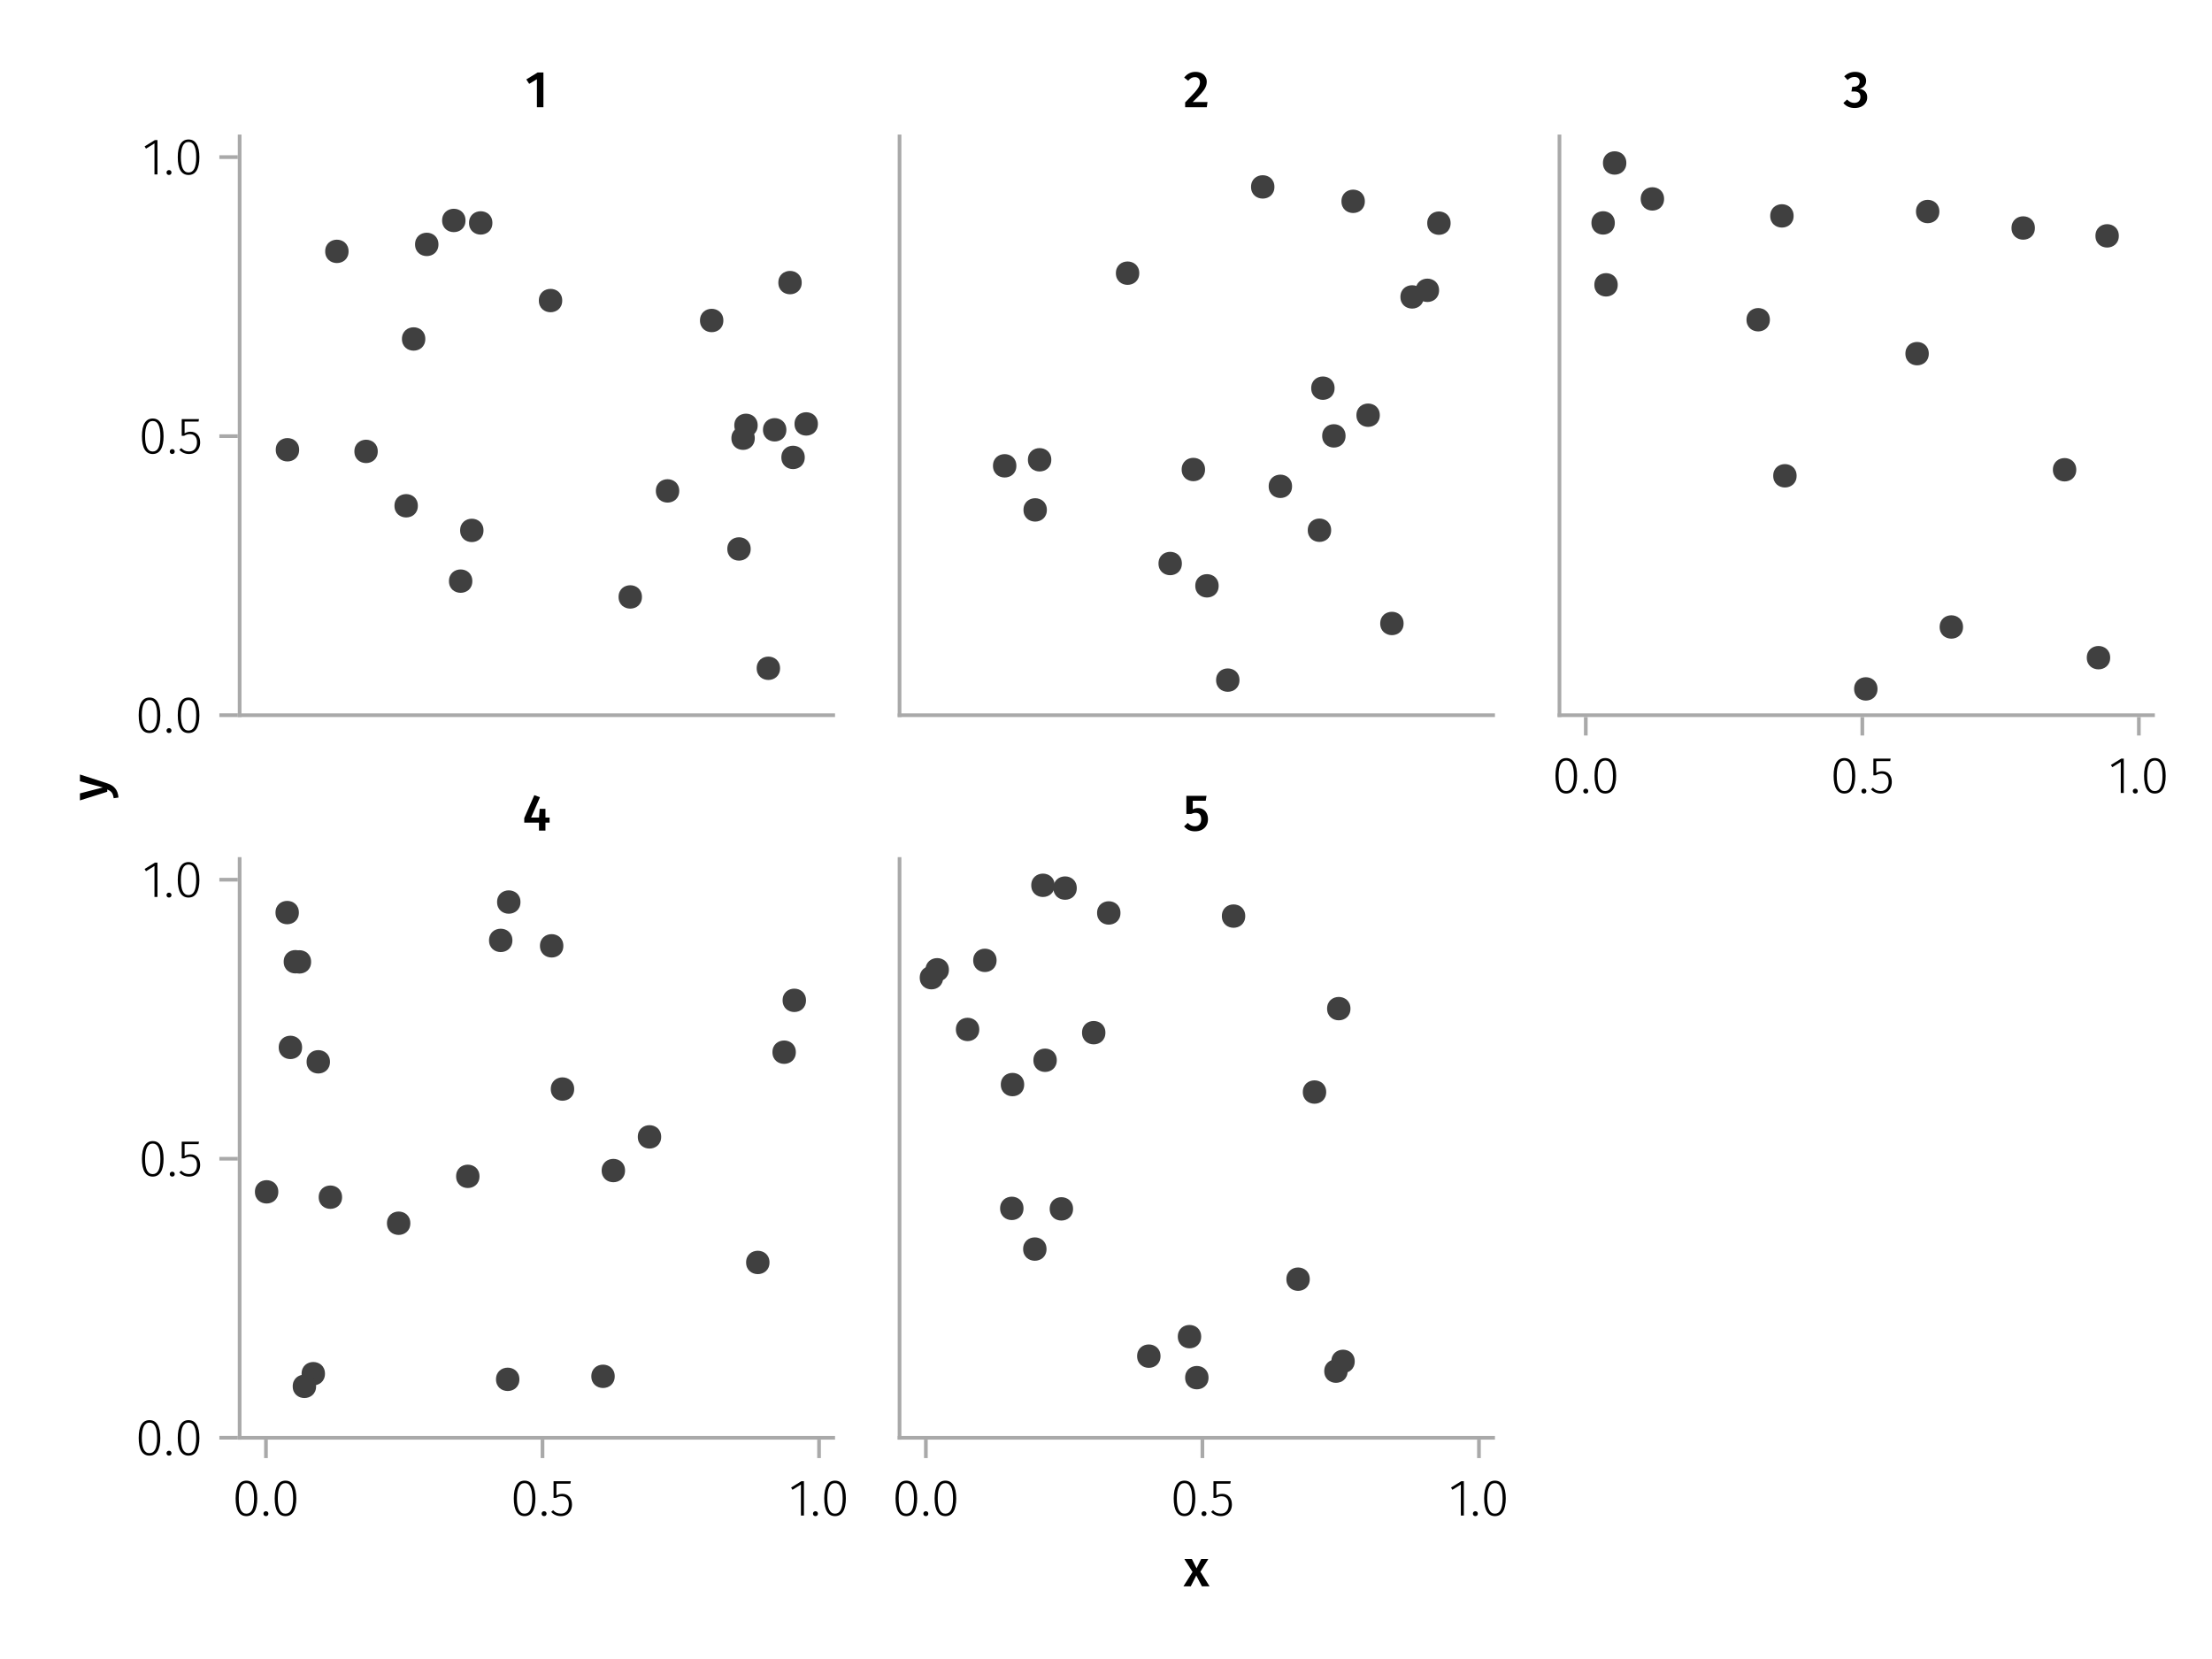 <?xml version="1.0" encoding="UTF-8"?>
<svg xmlns="http://www.w3.org/2000/svg" xmlns:xlink="http://www.w3.org/1999/xlink" width="600" height="450" viewBox="0 0 600 450">
<defs>
<g>
<g id="glyph-0-0-d1ade5ec">
<path d="M 3.844 -9.469 C 4.812 -9.469 5.539 -9.055 6.031 -8.234 C 6.531 -7.422 6.781 -6.223 6.781 -4.641 C 6.781 -3.078 6.531 -1.883 6.031 -1.062 C 5.531 -0.25 4.801 0.156 3.844 0.156 C 2.883 0.156 2.156 -0.25 1.656 -1.062 C 1.164 -1.883 0.922 -3.082 0.922 -4.656 C 0.922 -6.238 1.164 -7.438 1.656 -8.25 C 2.156 -9.062 2.883 -9.469 3.844 -9.469 Z M 3.844 -8.797 C 2.457 -8.797 1.766 -7.414 1.766 -4.656 C 1.766 -1.895 2.457 -0.516 3.844 -0.516 C 4.531 -0.516 5.047 -0.848 5.391 -1.516 C 5.742 -2.191 5.922 -3.234 5.922 -4.641 C 5.922 -6.055 5.742 -7.102 5.391 -7.781 C 5.047 -8.457 4.531 -8.797 3.844 -8.797 Z M 3.844 -8.797 "/>
</g>
<g id="glyph-1-0-d1ade5ec">
<path d="M 1.438 -1.172 C 1.633 -1.172 1.797 -1.109 1.922 -0.984 C 2.047 -0.859 2.109 -0.703 2.109 -0.516 C 2.109 -0.316 2.047 -0.156 1.922 -0.031 C 1.797 0.094 1.633 0.156 1.438 0.156 C 1.25 0.156 1.086 0.094 0.953 -0.031 C 0.828 -0.164 0.766 -0.328 0.766 -0.516 C 0.766 -0.703 0.828 -0.859 0.953 -0.984 C 1.086 -1.109 1.25 -1.172 1.438 -1.172 Z M 1.438 -1.172 "/>
</g>
<g id="glyph-2-0-d1ade5ec">
<path d="M 3.844 -9.469 C 4.812 -9.469 5.539 -9.055 6.031 -8.234 C 6.531 -7.422 6.781 -6.223 6.781 -4.641 C 6.781 -3.078 6.531 -1.883 6.031 -1.062 C 5.531 -0.25 4.801 0.156 3.844 0.156 C 2.883 0.156 2.156 -0.25 1.656 -1.062 C 1.164 -1.883 0.922 -3.082 0.922 -4.656 C 0.922 -6.238 1.164 -7.438 1.656 -8.25 C 2.156 -9.062 2.883 -9.469 3.844 -9.469 Z M 3.844 -8.797 C 2.457 -8.797 1.766 -7.414 1.766 -4.656 C 1.766 -1.895 2.457 -0.516 3.844 -0.516 C 4.531 -0.516 5.047 -0.848 5.391 -1.516 C 5.742 -2.191 5.922 -3.234 5.922 -4.641 C 5.922 -6.055 5.742 -7.102 5.391 -7.781 C 5.047 -8.457 4.531 -8.797 3.844 -8.797 Z M 3.844 -8.797 "/>
</g>
<g id="glyph-2-1-d1ade5ec">
<path d="M 5.672 -8.641 L 1.891 -8.641 L 1.891 -5.453 C 2.398 -5.742 2.93 -5.891 3.484 -5.891 C 4.285 -5.891 4.922 -5.629 5.391 -5.109 C 5.867 -4.598 6.109 -3.895 6.109 -3 C 6.109 -2.395 5.984 -1.848 5.734 -1.359 C 5.484 -0.879 5.129 -0.504 4.672 -0.234 C 4.223 0.023 3.703 0.156 3.109 0.156 C 2.066 0.156 1.188 -0.219 0.469 -0.969 L 0.984 -1.453 C 1.273 -1.141 1.586 -0.906 1.922 -0.75 C 2.266 -0.602 2.66 -0.531 3.109 -0.531 C 3.773 -0.531 4.297 -0.75 4.672 -1.188 C 5.055 -1.633 5.25 -2.242 5.25 -3.016 C 5.25 -3.754 5.07 -4.305 4.719 -4.672 C 4.375 -5.047 3.898 -5.234 3.297 -5.234 C 3.004 -5.234 2.742 -5.195 2.516 -5.125 C 2.285 -5.062 2.031 -4.945 1.75 -4.781 L 1.109 -4.781 L 1.109 -9.312 L 5.797 -9.312 Z M 5.672 -8.641 "/>
</g>
<g id="glyph-3-0-d1ade5ec">
<path d="M 3.844 -9.469 C 4.812 -9.469 5.539 -9.055 6.031 -8.234 C 6.531 -7.422 6.781 -6.223 6.781 -4.641 C 6.781 -3.078 6.531 -1.883 6.031 -1.062 C 5.531 -0.25 4.801 0.156 3.844 0.156 C 2.883 0.156 2.156 -0.25 1.656 -1.062 C 1.164 -1.883 0.922 -3.082 0.922 -4.656 C 0.922 -6.238 1.164 -7.438 1.656 -8.25 C 2.156 -9.062 2.883 -9.469 3.844 -9.469 Z M 3.844 -8.797 C 2.457 -8.797 1.766 -7.414 1.766 -4.656 C 1.766 -1.895 2.457 -0.516 3.844 -0.516 C 4.531 -0.516 5.047 -0.848 5.391 -1.516 C 5.742 -2.191 5.922 -3.234 5.922 -4.641 C 5.922 -6.055 5.742 -7.102 5.391 -7.781 C 5.047 -8.457 4.531 -8.797 3.844 -8.797 Z M 3.844 -8.797 "/>
</g>
<g id="glyph-4-0-d1ade5ec">
<path d="M 1.438 -1.172 C 1.633 -1.172 1.797 -1.109 1.922 -0.984 C 2.047 -0.859 2.109 -0.703 2.109 -0.516 C 2.109 -0.316 2.047 -0.156 1.922 -0.031 C 1.797 0.094 1.633 0.156 1.438 0.156 C 1.25 0.156 1.086 0.094 0.953 -0.031 C 0.828 -0.164 0.766 -0.328 0.766 -0.516 C 0.766 -0.703 0.828 -0.859 0.953 -0.984 C 1.086 -1.109 1.25 -1.172 1.438 -1.172 Z M 1.438 -1.172 "/>
</g>
<g id="glyph-4-1-d1ade5ec">
<path d="M 4.094 -9.312 L 4.094 0 L 3.281 0 L 3.281 -8.406 L 0.984 -6.984 L 0.609 -7.594 L 3.391 -9.312 Z M 4.094 -9.312 "/>
</g>
<g id="glyph-5-0-d1ade5ec">
<path d="M 5.672 -8.641 L 1.891 -8.641 L 1.891 -5.453 C 2.398 -5.742 2.93 -5.891 3.484 -5.891 C 4.285 -5.891 4.922 -5.629 5.391 -5.109 C 5.867 -4.598 6.109 -3.895 6.109 -3 C 6.109 -2.395 5.984 -1.848 5.734 -1.359 C 5.484 -0.879 5.129 -0.504 4.672 -0.234 C 4.223 0.023 3.703 0.156 3.109 0.156 C 2.066 0.156 1.188 -0.219 0.469 -0.969 L 0.984 -1.453 C 1.273 -1.141 1.586 -0.906 1.922 -0.75 C 2.266 -0.602 2.66 -0.531 3.109 -0.531 C 3.773 -0.531 4.297 -0.75 4.672 -1.188 C 5.055 -1.633 5.25 -2.242 5.25 -3.016 C 5.25 -3.754 5.07 -4.305 4.719 -4.672 C 4.375 -5.047 3.898 -5.234 3.297 -5.234 C 3.004 -5.234 2.742 -5.195 2.516 -5.125 C 2.285 -5.062 2.031 -4.945 1.75 -4.781 L 1.109 -4.781 L 1.109 -9.312 L 5.797 -9.312 Z M 5.672 -8.641 "/>
</g>
<g id="glyph-5-1-d1ade5ec">
<path d="M 3.844 -9.469 C 4.812 -9.469 5.539 -9.055 6.031 -8.234 C 6.531 -7.422 6.781 -6.223 6.781 -4.641 C 6.781 -3.078 6.531 -1.883 6.031 -1.062 C 5.531 -0.25 4.801 0.156 3.844 0.156 C 2.883 0.156 2.156 -0.25 1.656 -1.062 C 1.164 -1.883 0.922 -3.082 0.922 -4.656 C 0.922 -6.238 1.164 -7.438 1.656 -8.25 C 2.156 -9.062 2.883 -9.469 3.844 -9.469 Z M 3.844 -8.797 C 2.457 -8.797 1.766 -7.414 1.766 -4.656 C 1.766 -1.895 2.457 -0.516 3.844 -0.516 C 4.531 -0.516 5.047 -0.848 5.391 -1.516 C 5.742 -2.191 5.922 -3.234 5.922 -4.641 C 5.922 -6.055 5.742 -7.102 5.391 -7.781 C 5.047 -8.457 4.531 -8.797 3.844 -8.797 Z M 3.844 -8.797 "/>
</g>
<g id="glyph-6-0-d1ade5ec">
<path d="M 4.094 -9.312 L 4.094 0 L 3.281 0 L 3.281 -8.406 L 0.984 -6.984 L 0.609 -7.594 L 3.391 -9.312 Z M 4.094 -9.312 "/>
</g>
<g id="glyph-6-1-d1ade5ec">
<path d="M 1.438 -1.172 C 1.633 -1.172 1.797 -1.109 1.922 -0.984 C 2.047 -0.859 2.109 -0.703 2.109 -0.516 C 2.109 -0.316 2.047 -0.156 1.922 -0.031 C 1.797 0.094 1.633 0.156 1.438 0.156 C 1.25 0.156 1.086 0.094 0.953 -0.031 C 0.828 -0.164 0.766 -0.328 0.766 -0.516 C 0.766 -0.703 0.828 -0.859 0.953 -0.984 C 1.086 -1.109 1.25 -1.172 1.438 -1.172 Z M 1.438 -1.172 "/>
</g>
<g id="glyph-7-0-d1ade5ec">
<path d="M 3.844 -9.469 C 4.812 -9.469 5.539 -9.055 6.031 -8.234 C 6.531 -7.422 6.781 -6.223 6.781 -4.641 C 6.781 -3.078 6.531 -1.883 6.031 -1.062 C 5.531 -0.25 4.801 0.156 3.844 0.156 C 2.883 0.156 2.156 -0.25 1.656 -1.062 C 1.164 -1.883 0.922 -3.082 0.922 -4.656 C 0.922 -6.238 1.164 -7.438 1.656 -8.25 C 2.156 -9.062 2.883 -9.469 3.844 -9.469 Z M 3.844 -8.797 C 2.457 -8.797 1.766 -7.414 1.766 -4.656 C 1.766 -1.895 2.457 -0.516 3.844 -0.516 C 4.531 -0.516 5.047 -0.848 5.391 -1.516 C 5.742 -2.191 5.922 -3.234 5.922 -4.641 C 5.922 -6.055 5.742 -7.102 5.391 -7.781 C 5.047 -8.457 4.531 -8.797 3.844 -8.797 Z M 3.844 -8.797 "/>
</g>
<g id="glyph-8-0-d1ade5ec">
<path d="M 3.844 -9.469 C 4.812 -9.469 5.539 -9.055 6.031 -8.234 C 6.531 -7.422 6.781 -6.223 6.781 -4.641 C 6.781 -3.078 6.531 -1.883 6.031 -1.062 C 5.531 -0.25 4.801 0.156 3.844 0.156 C 2.883 0.156 2.156 -0.25 1.656 -1.062 C 1.164 -1.883 0.922 -3.082 0.922 -4.656 C 0.922 -6.238 1.164 -7.438 1.656 -8.25 C 2.156 -9.062 2.883 -9.469 3.844 -9.469 Z M 3.844 -8.797 C 2.457 -8.797 1.766 -7.414 1.766 -4.656 C 1.766 -1.895 2.457 -0.516 3.844 -0.516 C 4.531 -0.516 5.047 -0.848 5.391 -1.516 C 5.742 -2.191 5.922 -3.234 5.922 -4.641 C 5.922 -6.055 5.742 -7.102 5.391 -7.781 C 5.047 -8.457 4.531 -8.797 3.844 -8.797 Z M 3.844 -8.797 "/>
</g>
<g id="glyph-8-1-d1ade5ec">
<path d="M 1.438 -1.172 C 1.633 -1.172 1.797 -1.109 1.922 -0.984 C 2.047 -0.859 2.109 -0.703 2.109 -0.516 C 2.109 -0.316 2.047 -0.156 1.922 -0.031 C 1.797 0.094 1.633 0.156 1.438 0.156 C 1.25 0.156 1.086 0.094 0.953 -0.031 C 0.828 -0.164 0.766 -0.328 0.766 -0.516 C 0.766 -0.703 0.828 -0.859 0.953 -0.984 C 1.086 -1.109 1.25 -1.172 1.438 -1.172 Z M 1.438 -1.172 "/>
</g>
<g id="glyph-8-2-d1ade5ec">
<path d="M 5.672 -8.641 L 1.891 -8.641 L 1.891 -5.453 C 2.398 -5.742 2.93 -5.891 3.484 -5.891 C 4.285 -5.891 4.922 -5.629 5.391 -5.109 C 5.867 -4.598 6.109 -3.895 6.109 -3 C 6.109 -2.395 5.984 -1.848 5.734 -1.359 C 5.484 -0.879 5.129 -0.504 4.672 -0.234 C 4.223 0.023 3.703 0.156 3.109 0.156 C 2.066 0.156 1.188 -0.219 0.469 -0.969 L 0.984 -1.453 C 1.273 -1.141 1.586 -0.906 1.922 -0.75 C 2.266 -0.602 2.66 -0.531 3.109 -0.531 C 3.773 -0.531 4.297 -0.75 4.672 -1.188 C 5.055 -1.633 5.25 -2.242 5.25 -3.016 C 5.25 -3.754 5.07 -4.305 4.719 -4.672 C 4.375 -5.047 3.898 -5.234 3.297 -5.234 C 3.004 -5.234 2.742 -5.195 2.516 -5.125 C 2.285 -5.062 2.031 -4.945 1.75 -4.781 L 1.109 -4.781 L 1.109 -9.312 L 5.797 -9.312 Z M 5.672 -8.641 "/>
</g>
<g id="glyph-8-3-d1ade5ec">
<path d="M 4.094 -9.312 L 4.094 0 L 3.281 0 L 3.281 -8.406 L 0.984 -6.984 L 0.609 -7.594 L 3.391 -9.312 Z M 4.094 -9.312 "/>
</g>
<g id="glyph-9-0-d1ade5ec">
<path d="M 3.844 -9.469 C 4.812 -9.469 5.539 -9.055 6.031 -8.234 C 6.531 -7.422 6.781 -6.223 6.781 -4.641 C 6.781 -3.078 6.531 -1.883 6.031 -1.062 C 5.531 -0.25 4.801 0.156 3.844 0.156 C 2.883 0.156 2.156 -0.25 1.656 -1.062 C 1.164 -1.883 0.922 -3.082 0.922 -4.656 C 0.922 -6.238 1.164 -7.438 1.656 -8.25 C 2.156 -9.062 2.883 -9.469 3.844 -9.469 Z M 3.844 -8.797 C 2.457 -8.797 1.766 -7.414 1.766 -4.656 C 1.766 -1.895 2.457 -0.516 3.844 -0.516 C 4.531 -0.516 5.047 -0.848 5.391 -1.516 C 5.742 -2.191 5.922 -3.234 5.922 -4.641 C 5.922 -6.055 5.742 -7.102 5.391 -7.781 C 5.047 -8.457 4.531 -8.797 3.844 -8.797 Z M 3.844 -8.797 "/>
</g>
<g id="glyph-9-1-d1ade5ec">
<path d="M 1.438 -1.172 C 1.633 -1.172 1.797 -1.109 1.922 -0.984 C 2.047 -0.859 2.109 -0.703 2.109 -0.516 C 2.109 -0.316 2.047 -0.156 1.922 -0.031 C 1.797 0.094 1.633 0.156 1.438 0.156 C 1.25 0.156 1.086 0.094 0.953 -0.031 C 0.828 -0.164 0.766 -0.328 0.766 -0.516 C 0.766 -0.703 0.828 -0.859 0.953 -0.984 C 1.086 -1.109 1.25 -1.172 1.438 -1.172 Z M 1.438 -1.172 "/>
</g>
<g id="glyph-9-2-d1ade5ec">
<path d="M 4.094 -9.312 L 4.094 0 L 3.281 0 L 3.281 -8.406 L 0.984 -6.984 L 0.609 -7.594 L 3.391 -9.312 Z M 4.094 -9.312 "/>
</g>
<g id="glyph-10-0-d1ade5ec">
<path d="M 3.844 -9.469 C 4.812 -9.469 5.539 -9.055 6.031 -8.234 C 6.531 -7.422 6.781 -6.223 6.781 -4.641 C 6.781 -3.078 6.531 -1.883 6.031 -1.062 C 5.531 -0.25 4.801 0.156 3.844 0.156 C 2.883 0.156 2.156 -0.25 1.656 -1.062 C 1.164 -1.883 0.922 -3.082 0.922 -4.656 C 0.922 -6.238 1.164 -7.438 1.656 -8.25 C 2.156 -9.062 2.883 -9.469 3.844 -9.469 Z M 3.844 -8.797 C 2.457 -8.797 1.766 -7.414 1.766 -4.656 C 1.766 -1.895 2.457 -0.516 3.844 -0.516 C 4.531 -0.516 5.047 -0.848 5.391 -1.516 C 5.742 -2.191 5.922 -3.234 5.922 -4.641 C 5.922 -6.055 5.742 -7.102 5.391 -7.781 C 5.047 -8.457 4.531 -8.797 3.844 -8.797 Z M 3.844 -8.797 "/>
</g>
<g id="glyph-11-0-d1ade5ec">
<path d="M 1.438 -1.172 C 1.633 -1.172 1.797 -1.109 1.922 -0.984 C 2.047 -0.859 2.109 -0.703 2.109 -0.516 C 2.109 -0.316 2.047 -0.156 1.922 -0.031 C 1.797 0.094 1.633 0.156 1.438 0.156 C 1.25 0.156 1.086 0.094 0.953 -0.031 C 0.828 -0.164 0.766 -0.328 0.766 -0.516 C 0.766 -0.703 0.828 -0.859 0.953 -0.984 C 1.086 -1.109 1.25 -1.172 1.438 -1.172 Z M 1.438 -1.172 "/>
</g>
<g id="glyph-12-0-d1ade5ec">
<path d="M 3.844 -9.469 C 4.812 -9.469 5.539 -9.055 6.031 -8.234 C 6.531 -7.422 6.781 -6.223 6.781 -4.641 C 6.781 -3.078 6.531 -1.883 6.031 -1.062 C 5.531 -0.25 4.801 0.156 3.844 0.156 C 2.883 0.156 2.156 -0.25 1.656 -1.062 C 1.164 -1.883 0.922 -3.082 0.922 -4.656 C 0.922 -6.238 1.164 -7.438 1.656 -8.25 C 2.156 -9.062 2.883 -9.469 3.844 -9.469 Z M 3.844 -8.797 C 2.457 -8.797 1.766 -7.414 1.766 -4.656 C 1.766 -1.895 2.457 -0.516 3.844 -0.516 C 4.531 -0.516 5.047 -0.848 5.391 -1.516 C 5.742 -2.191 5.922 -3.234 5.922 -4.641 C 5.922 -6.055 5.742 -7.102 5.391 -7.781 C 5.047 -8.457 4.531 -8.797 3.844 -8.797 Z M 3.844 -8.797 "/>
</g>
<g id="glyph-13-0-d1ade5ec">
<path d="M 5.672 -8.641 L 1.891 -8.641 L 1.891 -5.453 C 2.398 -5.742 2.93 -5.891 3.484 -5.891 C 4.285 -5.891 4.922 -5.629 5.391 -5.109 C 5.867 -4.598 6.109 -3.895 6.109 -3 C 6.109 -2.395 5.984 -1.848 5.734 -1.359 C 5.484 -0.879 5.129 -0.504 4.672 -0.234 C 4.223 0.023 3.703 0.156 3.109 0.156 C 2.066 0.156 1.188 -0.219 0.469 -0.969 L 0.984 -1.453 C 1.273 -1.141 1.586 -0.906 1.922 -0.75 C 2.266 -0.602 2.66 -0.531 3.109 -0.531 C 3.773 -0.531 4.297 -0.75 4.672 -1.188 C 5.055 -1.633 5.25 -2.242 5.25 -3.016 C 5.25 -3.754 5.07 -4.305 4.719 -4.672 C 4.375 -5.047 3.898 -5.234 3.297 -5.234 C 3.004 -5.234 2.742 -5.195 2.516 -5.125 C 2.285 -5.062 2.031 -4.945 1.75 -4.781 L 1.109 -4.781 L 1.109 -9.312 L 5.797 -9.312 Z M 5.672 -8.641 "/>
</g>
<g id="glyph-13-1-d1ade5ec">
<path d="M 4.094 -9.312 L 4.094 0 L 3.281 0 L 3.281 -8.406 L 0.984 -6.984 L 0.609 -7.594 L 3.391 -9.312 Z M 4.094 -9.312 "/>
</g>
<g id="glyph-13-2-d1ade5ec">
<path d="M 1.438 -1.172 C 1.633 -1.172 1.797 -1.109 1.922 -0.984 C 2.047 -0.859 2.109 -0.703 2.109 -0.516 C 2.109 -0.316 2.047 -0.156 1.922 -0.031 C 1.797 0.094 1.633 0.156 1.438 0.156 C 1.25 0.156 1.086 0.094 0.953 -0.031 C 0.828 -0.164 0.766 -0.328 0.766 -0.516 C 0.766 -0.703 0.828 -0.859 0.953 -0.984 C 1.086 -1.109 1.25 -1.172 1.438 -1.172 Z M 1.438 -1.172 "/>
</g>
<g id="glyph-14-0-d1ade5ec">
<path d="M 3.844 -9.469 C 4.812 -9.469 5.539 -9.055 6.031 -8.234 C 6.531 -7.422 6.781 -6.223 6.781 -4.641 C 6.781 -3.078 6.531 -1.883 6.031 -1.062 C 5.531 -0.25 4.801 0.156 3.844 0.156 C 2.883 0.156 2.156 -0.25 1.656 -1.062 C 1.164 -1.883 0.922 -3.082 0.922 -4.656 C 0.922 -6.238 1.164 -7.438 1.656 -8.25 C 2.156 -9.062 2.883 -9.469 3.844 -9.469 Z M 3.844 -8.797 C 2.457 -8.797 1.766 -7.414 1.766 -4.656 C 1.766 -1.895 2.457 -0.516 3.844 -0.516 C 4.531 -0.516 5.047 -0.848 5.391 -1.516 C 5.742 -2.191 5.922 -3.234 5.922 -4.641 C 5.922 -6.055 5.742 -7.102 5.391 -7.781 C 5.047 -8.457 4.531 -8.797 3.844 -8.797 Z M 3.844 -8.797 "/>
</g>
<g id="glyph-14-1-d1ade5ec">
<path d="M 5.672 -8.641 L 1.891 -8.641 L 1.891 -5.453 C 2.398 -5.742 2.93 -5.891 3.484 -5.891 C 4.285 -5.891 4.922 -5.629 5.391 -5.109 C 5.867 -4.598 6.109 -3.895 6.109 -3 C 6.109 -2.395 5.984 -1.848 5.734 -1.359 C 5.484 -0.879 5.129 -0.504 4.672 -0.234 C 4.223 0.023 3.703 0.156 3.109 0.156 C 2.066 0.156 1.188 -0.219 0.469 -0.969 L 0.984 -1.453 C 1.273 -1.141 1.586 -0.906 1.922 -0.75 C 2.266 -0.602 2.66 -0.531 3.109 -0.531 C 3.773 -0.531 4.297 -0.75 4.672 -1.188 C 5.055 -1.633 5.25 -2.242 5.25 -3.016 C 5.25 -3.754 5.07 -4.305 4.719 -4.672 C 4.375 -5.047 3.898 -5.234 3.297 -5.234 C 3.004 -5.234 2.742 -5.195 2.516 -5.125 C 2.285 -5.062 2.031 -4.945 1.75 -4.781 L 1.109 -4.781 L 1.109 -9.312 L 5.797 -9.312 Z M 5.672 -8.641 "/>
</g>
<g id="glyph-15-0-d1ade5ec">
<path d="M 1.438 -1.172 C 1.633 -1.172 1.797 -1.109 1.922 -0.984 C 2.047 -0.859 2.109 -0.703 2.109 -0.516 C 2.109 -0.316 2.047 -0.156 1.922 -0.031 C 1.797 0.094 1.633 0.156 1.438 0.156 C 1.25 0.156 1.086 0.094 0.953 -0.031 C 0.828 -0.164 0.766 -0.328 0.766 -0.516 C 0.766 -0.703 0.828 -0.859 0.953 -0.984 C 1.086 -1.109 1.25 -1.172 1.438 -1.172 Z M 1.438 -1.172 "/>
</g>
<g id="glyph-16-0-d1ade5ec">
<path d="M 4.969 -9.422 L 4.969 0 L 3.203 0 L 3.203 -7.609 L 1.109 -6.344 L 0.328 -7.547 L 3.391 -9.422 Z M 4.969 -9.422 "/>
</g>
<g id="glyph-17-0-d1ade5ec">
<path d="M 3.266 -9.594 C 3.898 -9.594 4.445 -9.473 4.906 -9.234 C 5.363 -9.004 5.711 -8.688 5.953 -8.281 C 6.203 -7.883 6.328 -7.438 6.328 -6.938 C 6.328 -6.406 6.211 -5.895 5.984 -5.406 C 5.754 -4.914 5.375 -4.375 4.844 -3.781 C 4.312 -3.188 3.531 -2.395 2.5 -1.406 L 6.531 -1.406 L 6.344 0 L 0.469 0 L 0.469 -1.312 C 1.664 -2.531 2.523 -3.43 3.047 -4.016 C 3.566 -4.598 3.938 -5.094 4.156 -5.5 C 4.375 -5.914 4.484 -6.348 4.484 -6.797 C 4.484 -7.234 4.359 -7.57 4.109 -7.812 C 3.859 -8.051 3.531 -8.172 3.125 -8.172 C 2.758 -8.172 2.438 -8.094 2.156 -7.938 C 1.883 -7.789 1.598 -7.539 1.297 -7.188 L 0.203 -8.047 C 1.004 -9.078 2.023 -9.594 3.266 -9.594 Z M 3.266 -9.594 "/>
</g>
<g id="glyph-18-0-d1ade5ec">
<path d="M 3.25 -9.594 C 3.875 -9.594 4.41 -9.484 4.859 -9.266 C 5.316 -9.055 5.66 -8.77 5.891 -8.406 C 6.117 -8.039 6.234 -7.641 6.234 -7.203 C 6.234 -6.629 6.066 -6.148 5.734 -5.766 C 5.41 -5.391 4.961 -5.129 4.391 -4.984 C 5.016 -4.93 5.523 -4.707 5.922 -4.312 C 6.328 -3.914 6.531 -3.375 6.531 -2.688 C 6.531 -2.145 6.395 -1.656 6.125 -1.219 C 5.852 -0.781 5.457 -0.43 4.938 -0.172 C 4.426 0.078 3.82 0.203 3.125 0.203 C 1.832 0.203 0.812 -0.242 0.062 -1.141 L 1.062 -2.094 C 1.383 -1.781 1.695 -1.551 2 -1.406 C 2.312 -1.258 2.656 -1.188 3.031 -1.188 C 3.531 -1.188 3.93 -1.328 4.234 -1.609 C 4.535 -1.898 4.688 -2.285 4.688 -2.766 C 4.688 -3.305 4.547 -3.691 4.266 -3.922 C 3.984 -4.16 3.562 -4.281 3 -4.281 L 2.25 -4.281 L 2.469 -5.562 L 2.969 -5.562 C 3.426 -5.562 3.789 -5.688 4.062 -5.938 C 4.344 -6.188 4.484 -6.535 4.484 -6.984 C 4.484 -7.367 4.352 -7.672 4.094 -7.891 C 3.844 -8.109 3.508 -8.219 3.094 -8.219 C 2.727 -8.219 2.395 -8.148 2.094 -8.016 C 1.801 -7.879 1.504 -7.672 1.203 -7.391 L 0.297 -8.391 C 1.141 -9.191 2.125 -9.594 3.25 -9.594 Z M 3.25 -9.594 "/>
</g>
<g id="glyph-19-0-d1ade5ec">
<path d="M 7.344 -3.531 L 7.344 -2.156 L 6.219 -2.156 L 6.219 0 L 4.469 0 L 4.469 -2.156 L 0.469 -2.156 L 0.469 -3.391 L 3.203 -9.609 L 4.734 -9.031 L 2.328 -3.531 L 4.484 -3.531 L 4.656 -5.891 L 6.219 -5.891 L 6.219 -3.531 Z M 7.344 -3.531 "/>
</g>
<g id="glyph-20-0-d1ade5ec">
<path d="M 6.141 -8.094 L 2.625 -8.094 L 2.625 -5.75 C 3.082 -5.988 3.555 -6.109 4.047 -6.109 C 4.566 -6.109 5.031 -5.984 5.438 -5.734 C 5.852 -5.492 6.176 -5.145 6.406 -4.688 C 6.633 -4.227 6.75 -3.688 6.75 -3.062 C 6.75 -2.414 6.602 -1.844 6.312 -1.344 C 6.02 -0.852 5.609 -0.473 5.078 -0.203 C 4.547 0.066 3.93 0.203 3.234 0.203 C 2.609 0.203 2.055 0.094 1.578 -0.125 C 1.098 -0.352 0.66 -0.688 0.266 -1.125 L 1.281 -2.078 C 1.82 -1.473 2.457 -1.172 3.188 -1.172 C 3.719 -1.172 4.133 -1.332 4.438 -1.656 C 4.75 -1.988 4.906 -2.457 4.906 -3.062 C 4.906 -4.227 4.398 -4.812 3.391 -4.812 C 3.172 -4.812 2.969 -4.785 2.781 -4.734 C 2.594 -4.68 2.391 -4.602 2.172 -4.5 L 0.891 -4.5 L 0.891 -9.422 L 6.359 -9.422 Z M 6.141 -8.094 "/>
</g>
<g id="glyph-21-0-d1ade5ec">
<path d="M 0.031 -4.656 C 0.945 -4.363 1.656 -3.91 2.156 -3.297 C 2.664 -2.691 2.961 -1.863 3.047 -0.812 L 1.75 -0.625 C 1.676 -1.113 1.57 -1.504 1.438 -1.797 C 1.301 -2.086 1.117 -2.32 0.891 -2.5 C 0.672 -2.676 0.375 -2.844 0 -3 L 0 -2.375 L -7.406 -0.031 L -7.406 -1.938 L -1.188 -3.547 L -7.406 -5.219 L -7.406 -7.062 Z M 0.031 -4.656 "/>
</g>
<g id="glyph-22-0-d1ade5ec">
<path d="M 4.562 -3.969 L 7.047 0 L 4.969 0 L 3.438 -2.938 L 1.938 0 L -0.047 0 L 2.422 -3.906 L 0.203 -7.406 L 2.25 -7.406 L 3.516 -4.891 L 4.766 -7.406 L 6.703 -7.406 Z M 4.562 -3.969 "/>
</g>
</g>
</defs>
<rect x="-60" y="-45" width="720" height="540" fill="rgb(100%, 100%, 100%)" fill-opacity="1"/>
<path fill-rule="nonzero" fill="rgb(100%, 100%, 100%)" fill-opacity="1" d="M 65 194 L 226 194 L 226 37 L 65 37 Z M 65 194 "/>
<path fill-rule="nonzero" fill="rgb(100%, 100%, 100%)" fill-opacity="1" d="M 65 390 L 226 390 L 226 233 L 65 233 Z M 65 390 "/>
<path fill-rule="nonzero" fill="rgb(100%, 100%, 100%)" fill-opacity="1" d="M 244 194 L 405 194 L 405 37 L 244 37 Z M 244 194 "/>
<path fill-rule="nonzero" fill="rgb(100%, 100%, 100%)" fill-opacity="1" d="M 244 390 L 405 390 L 405 233 L 244 233 Z M 244 390 "/>
<path fill-rule="nonzero" fill="rgb(100%, 100%, 100%)" fill-opacity="1" d="M 423 194 L 584 194 L 584 37 L 423 37 Z M 423 194 "/>
<g fill="rgb(0%, 0%, 0%)" fill-opacity="1">
<use xlink:href="#glyph-0-0-d1ade5ec" x="36.702" y="198.68"/>
</g>
<g fill="rgb(0%, 0%, 0%)" fill-opacity="1">
<use xlink:href="#glyph-1-0-d1ade5ec" x="44.402" y="198.68"/>
</g>
<g fill="rgb(0%, 0%, 0%)" fill-opacity="1">
<use xlink:href="#glyph-2-0-d1ade5ec" x="47.3" y="198.68"/>
</g>
<g fill="rgb(0%, 0%, 0%)" fill-opacity="1">
<use xlink:href="#glyph-3-0-d1ade5ec" x="37.584" y="122.992"/>
</g>
<g fill="rgb(0%, 0%, 0%)" fill-opacity="1">
<use xlink:href="#glyph-4-0-d1ade5ec" x="45.284" y="122.992"/>
</g>
<g fill="rgb(0%, 0%, 0%)" fill-opacity="1">
<use xlink:href="#glyph-5-0-d1ade5ec" x="48.182" y="122.992"/>
</g>
<g fill="rgb(0%, 0%, 0%)" fill-opacity="1">
<use xlink:href="#glyph-6-0-d1ade5ec" x="38.62" y="47.304"/>
</g>
<g fill="rgb(0%, 0%, 0%)" fill-opacity="1">
<use xlink:href="#glyph-6-1-d1ade5ec" x="44.402" y="47.304"/>
</g>
<g fill="rgb(0%, 0%, 0%)" fill-opacity="1">
<use xlink:href="#glyph-7-0-d1ade5ec" x="47.3" y="47.304"/>
</g>
<path fill-rule="nonzero" fill="rgb(25.098%, 25.098%, 25.098%)" fill-opacity="1" d="M 218.289 124.07 C 218.289 119.84 211.941 119.84 211.941 124.07 C 211.941 128.301 218.289 128.301 218.289 124.07 Z M 218.289 124.07 "/>
<path fill-rule="nonzero" fill="rgb(25.098%, 25.098%, 25.098%)" fill-opacity="1" d="M 102.469 122.441 C 102.469 118.211 96.125 118.211 96.125 122.441 C 96.125 126.672 102.469 126.672 102.469 122.441 Z M 102.469 122.441 "/>
<path fill-rule="nonzero" fill="rgb(25.098%, 25.098%, 25.098%)" fill-opacity="1" d="M 118.93 66.293 C 118.93 62.062 112.582 62.062 112.582 66.293 C 112.582 70.523 118.93 70.523 118.93 66.293 Z M 118.93 66.293 "/>
<path fill-rule="nonzero" fill="rgb(25.098%, 25.098%, 25.098%)" fill-opacity="1" d="M 205.52 115.379 C 205.52 111.148 199.176 111.148 199.176 115.379 C 199.176 119.609 205.52 119.609 205.52 115.379 Z M 205.52 115.379 "/>
<path fill-rule="nonzero" fill="rgb(25.098%, 25.098%, 25.098%)" fill-opacity="1" d="M 115.367 91.945 C 115.367 87.715 109.023 87.715 109.023 91.945 C 109.023 96.176 115.367 96.176 115.367 91.945 Z M 115.367 91.945 "/>
<path fill-rule="nonzero" fill="rgb(25.098%, 25.098%, 25.098%)" fill-opacity="1" d="M 126.27 59.797 C 126.27 55.57 119.922 55.57 119.922 59.797 C 119.922 64.027 126.27 64.027 126.27 59.797 Z M 126.27 59.797 "/>
<path fill-rule="nonzero" fill="rgb(25.098%, 25.098%, 25.098%)" fill-opacity="1" d="M 152.504 81.527 C 152.504 77.297 146.16 77.297 146.16 81.527 C 146.16 85.758 152.504 85.758 152.504 81.527 Z M 152.504 81.527 "/>
<path fill-rule="nonzero" fill="rgb(25.098%, 25.098%, 25.098%)" fill-opacity="1" d="M 184.246 133.156 C 184.246 128.926 177.898 128.926 177.898 133.156 C 177.898 137.387 184.246 137.387 184.246 133.156 Z M 184.246 133.156 "/>
<path fill-rule="nonzero" fill="rgb(25.098%, 25.098%, 25.098%)" fill-opacity="1" d="M 211.59 181.27 C 211.59 177.043 205.246 177.043 205.246 181.27 C 205.246 185.5 211.59 185.5 211.59 181.27 Z M 211.59 181.27 "/>
<path fill-rule="nonzero" fill="rgb(25.098%, 25.098%, 25.098%)" fill-opacity="1" d="M 221.855 114.988 C 221.855 110.758 215.508 110.758 215.508 114.988 C 215.508 119.219 221.855 119.219 221.855 114.988 Z M 221.855 114.988 "/>
<path fill-rule="nonzero" fill="rgb(25.098%, 25.098%, 25.098%)" fill-opacity="1" d="M 133.562 60.469 C 133.562 56.242 127.219 56.242 127.219 60.469 C 127.219 64.699 133.562 64.699 133.562 60.469 Z M 133.562 60.469 "/>
<path fill-rule="nonzero" fill="rgb(25.098%, 25.098%, 25.098%)" fill-opacity="1" d="M 217.465 76.656 C 217.465 72.426 211.121 72.426 211.121 76.656 C 211.121 80.887 217.465 80.887 217.465 76.656 Z M 217.465 76.656 "/>
<path fill-rule="nonzero" fill="rgb(25.098%, 25.098%, 25.098%)" fill-opacity="1" d="M 128.121 157.629 C 128.121 153.398 121.777 153.398 121.777 157.629 C 121.777 161.859 128.121 161.859 128.121 157.629 Z M 128.121 157.629 "/>
<path fill-rule="nonzero" fill="rgb(25.098%, 25.098%, 25.098%)" fill-opacity="1" d="M 204.734 118.863 C 204.734 114.633 198.387 114.633 198.387 118.863 C 198.387 123.094 204.734 123.094 204.734 118.863 Z M 204.734 118.863 "/>
<path fill-rule="nonzero" fill="rgb(25.098%, 25.098%, 25.098%)" fill-opacity="1" d="M 113.344 137.191 C 113.344 132.961 106.996 132.961 106.996 137.191 C 106.996 141.422 113.344 141.422 113.344 137.191 Z M 113.344 137.191 "/>
<path fill-rule="nonzero" fill="rgb(25.098%, 25.098%, 25.098%)" fill-opacity="1" d="M 174.129 161.918 C 174.129 157.688 167.785 157.688 167.785 161.918 C 167.785 166.148 174.129 166.148 174.129 161.918 Z M 174.129 161.918 "/>
<path fill-rule="nonzero" fill="rgb(25.098%, 25.098%, 25.098%)" fill-opacity="1" d="M 203.625 148.902 C 203.625 144.672 197.281 144.672 197.281 148.902 C 197.281 153.133 203.625 153.133 203.625 148.902 Z M 203.625 148.902 "/>
<path fill-rule="nonzero" fill="rgb(25.098%, 25.098%, 25.098%)" fill-opacity="1" d="M 94.551 68.184 C 94.551 63.953 88.207 63.953 88.207 68.184 C 88.207 72.414 94.551 72.414 94.551 68.184 Z M 94.551 68.184 "/>
<path fill-rule="nonzero" fill="rgb(25.098%, 25.098%, 25.098%)" fill-opacity="1" d="M 81.145 122 C 81.145 117.77 74.797 117.77 74.797 122 C 74.797 126.23 81.145 126.23 81.145 122 Z M 81.145 122 "/>
<path fill-rule="nonzero" fill="rgb(25.098%, 25.098%, 25.098%)" fill-opacity="1" d="M 196.211 86.934 C 196.211 82.703 189.867 82.703 189.867 86.934 C 189.867 91.164 196.211 91.164 196.211 86.934 Z M 196.211 86.934 "/>
<path fill-rule="nonzero" fill="rgb(25.098%, 25.098%, 25.098%)" fill-opacity="1" d="M 213.301 116.586 C 213.301 112.355 206.953 112.355 206.953 116.586 C 206.953 120.812 213.301 120.812 213.301 116.586 Z M 213.301 116.586 "/>
<path fill-rule="nonzero" fill="rgb(25.098%, 25.098%, 25.098%)" fill-opacity="1" d="M 131.148 143.871 C 131.148 139.641 124.805 139.641 124.805 143.871 C 124.805 148.102 131.148 148.102 131.148 143.871 Z M 131.148 143.871 "/>
<g fill="rgb(0%, 0%, 0%)" fill-opacity="1">
<use xlink:href="#glyph-8-0-d1ade5ec" x="62.993" y="411.09"/>
</g>
<g fill="rgb(0%, 0%, 0%)" fill-opacity="1">
<use xlink:href="#glyph-8-1-d1ade5ec" x="70.693" y="411.09"/>
</g>
<g fill="rgb(0%, 0%, 0%)" fill-opacity="1">
<use xlink:href="#glyph-8-0-d1ade5ec" x="73.591" y="411.09"/>
</g>
<g fill="rgb(0%, 0%, 0%)" fill-opacity="1">
<use xlink:href="#glyph-9-0-d1ade5ec" x="138.444" y="411.09"/>
</g>
<g fill="rgb(0%, 0%, 0%)" fill-opacity="1">
<use xlink:href="#glyph-9-1-d1ade5ec" x="146.144" y="411.09"/>
</g>
<g fill="rgb(0%, 0%, 0%)" fill-opacity="1">
<use xlink:href="#glyph-8-2-d1ade5ec" x="149.042" y="411.09"/>
</g>
<g fill="rgb(0%, 0%, 0%)" fill-opacity="1">
<use xlink:href="#glyph-9-2-d1ade5ec" x="213.972" y="411.09"/>
</g>
<g fill="rgb(0%, 0%, 0%)" fill-opacity="1">
<use xlink:href="#glyph-8-1-d1ade5ec" x="219.754" y="411.09"/>
</g>
<g fill="rgb(0%, 0%, 0%)" fill-opacity="1">
<use xlink:href="#glyph-9-0-d1ade5ec" x="222.652" y="411.09"/>
</g>
<g fill="rgb(0%, 0%, 0%)" fill-opacity="1">
<use xlink:href="#glyph-10-0-d1ade5ec" x="36.702" y="394.68"/>
</g>
<g fill="rgb(0%, 0%, 0%)" fill-opacity="1">
<use xlink:href="#glyph-11-0-d1ade5ec" x="44.402" y="394.68"/>
</g>
<g fill="rgb(0%, 0%, 0%)" fill-opacity="1">
<use xlink:href="#glyph-12-0-d1ade5ec" x="47.3" y="394.68"/>
</g>
<g fill="rgb(0%, 0%, 0%)" fill-opacity="1">
<use xlink:href="#glyph-0-0-d1ade5ec" x="37.584" y="318.992"/>
</g>
<g fill="rgb(0%, 0%, 0%)" fill-opacity="1">
<use xlink:href="#glyph-1-0-d1ade5ec" x="45.284" y="318.992"/>
</g>
<g fill="rgb(0%, 0%, 0%)" fill-opacity="1">
<use xlink:href="#glyph-2-1-d1ade5ec" x="48.182" y="318.992"/>
</g>
<g fill="rgb(0%, 0%, 0%)" fill-opacity="1">
<use xlink:href="#glyph-4-1-d1ade5ec" x="38.62" y="243.304"/>
</g>
<g fill="rgb(0%, 0%, 0%)" fill-opacity="1">
<use xlink:href="#glyph-4-0-d1ade5ec" x="44.402" y="243.304"/>
</g>
<g fill="rgb(0%, 0%, 0%)" fill-opacity="1">
<use xlink:href="#glyph-5-1-d1ade5ec" x="47.3" y="243.304"/>
</g>
<path fill-rule="nonzero" fill="rgb(25.098%, 25.098%, 25.098%)" fill-opacity="1" d="M 169.543 317.508 C 169.543 313.281 163.199 313.281 163.199 317.508 C 163.199 321.738 169.543 321.738 169.543 317.508 Z M 169.543 317.508 "/>
<path fill-rule="nonzero" fill="rgb(25.098%, 25.098%, 25.098%)" fill-opacity="1" d="M 81.941 284.105 C 81.941 279.875 75.598 279.875 75.598 284.105 C 75.598 288.336 81.941 288.336 81.941 284.105 Z M 81.941 284.105 "/>
<path fill-rule="nonzero" fill="rgb(25.098%, 25.098%, 25.098%)" fill-opacity="1" d="M 215.871 285.402 C 215.871 281.172 209.523 281.172 209.523 285.402 C 209.523 289.633 215.871 289.633 215.871 285.402 Z M 215.871 285.402 "/>
<path fill-rule="nonzero" fill="rgb(25.098%, 25.098%, 25.098%)" fill-opacity="1" d="M 140.887 374.141 C 140.887 369.914 134.539 369.914 134.539 374.141 C 134.539 378.371 140.887 378.371 140.887 374.141 Z M 140.887 374.141 "/>
<path fill-rule="nonzero" fill="rgb(25.098%, 25.098%, 25.098%)" fill-opacity="1" d="M 141.176 244.676 C 141.176 240.445 134.832 240.445 134.832 244.676 C 134.832 248.906 141.176 248.906 141.176 244.676 Z M 141.176 244.676 "/>
<path fill-rule="nonzero" fill="rgb(25.098%, 25.098%, 25.098%)" fill-opacity="1" d="M 208.727 342.434 C 208.727 338.203 202.379 338.203 202.379 342.434 C 202.379 346.664 208.727 346.664 208.727 342.434 Z M 208.727 342.434 "/>
<path fill-rule="nonzero" fill="rgb(25.098%, 25.098%, 25.098%)" fill-opacity="1" d="M 89.508 288.016 C 89.508 283.785 83.164 283.785 83.164 288.016 C 83.164 292.246 89.508 292.246 89.508 288.016 Z M 89.508 288.016 "/>
<path fill-rule="nonzero" fill="rgb(25.098%, 25.098%, 25.098%)" fill-opacity="1" d="M 152.809 256.555 C 152.809 252.324 146.461 252.324 146.461 256.555 C 146.461 260.785 152.809 260.785 152.809 256.555 Z M 152.809 256.555 "/>
<path fill-rule="nonzero" fill="rgb(25.098%, 25.098%, 25.098%)" fill-opacity="1" d="M 88.148 372.609 C 88.148 368.379 81.805 368.379 81.805 372.609 C 81.805 376.84 88.148 376.84 88.148 372.609 Z M 88.148 372.609 "/>
<path fill-rule="nonzero" fill="rgb(25.098%, 25.098%, 25.098%)" fill-opacity="1" d="M 111.305 331.801 C 111.305 327.57 104.961 327.57 104.961 331.801 C 104.961 336.031 111.305 336.031 111.305 331.801 Z M 111.305 331.801 "/>
<path fill-rule="nonzero" fill="rgb(25.098%, 25.098%, 25.098%)" fill-opacity="1" d="M 218.625 271.34 C 218.625 267.109 212.281 267.109 212.281 271.34 C 212.281 275.57 218.625 275.57 218.625 271.34 Z M 218.625 271.34 "/>
<path fill-rule="nonzero" fill="rgb(25.098%, 25.098%, 25.098%)" fill-opacity="1" d="M 166.742 373.324 C 166.742 369.094 160.395 369.094 160.395 373.324 C 160.395 377.555 166.742 377.555 166.742 373.324 Z M 166.742 373.324 "/>
<path fill-rule="nonzero" fill="rgb(25.098%, 25.098%, 25.098%)" fill-opacity="1" d="M 130.062 319.078 C 130.062 314.852 123.719 314.852 123.719 319.078 C 123.719 323.309 130.062 323.309 130.062 319.078 Z M 130.062 319.078 "/>
<path fill-rule="nonzero" fill="rgb(25.098%, 25.098%, 25.098%)" fill-opacity="1" d="M 92.789 324.734 C 92.789 320.504 86.445 320.504 86.445 324.734 C 86.445 328.961 92.789 328.961 92.789 324.734 Z M 92.789 324.734 "/>
<path fill-rule="nonzero" fill="rgb(25.098%, 25.098%, 25.098%)" fill-opacity="1" d="M 84.391 260.91 C 84.391 256.68 78.043 256.68 78.043 260.91 C 78.043 265.141 84.391 265.141 84.391 260.91 Z M 84.391 260.91 "/>
<path fill-rule="nonzero" fill="rgb(25.098%, 25.098%, 25.098%)" fill-opacity="1" d="M 85.742 376.043 C 85.742 371.812 79.398 371.812 79.398 376.043 C 79.398 380.273 85.742 380.273 85.742 376.043 Z M 85.742 376.043 "/>
<path fill-rule="nonzero" fill="rgb(25.098%, 25.098%, 25.098%)" fill-opacity="1" d="M 155.746 295.402 C 155.746 291.172 149.398 291.172 149.398 295.402 C 149.398 299.633 155.746 299.633 155.746 295.402 Z M 155.746 295.402 "/>
<path fill-rule="nonzero" fill="rgb(25.098%, 25.098%, 25.098%)" fill-opacity="1" d="M 75.492 323.285 C 75.492 319.055 69.145 319.055 69.145 323.285 C 69.145 327.512 75.492 327.512 75.492 323.285 Z M 75.492 323.285 "/>
<path fill-rule="nonzero" fill="rgb(25.098%, 25.098%, 25.098%)" fill-opacity="1" d="M 179.344 308.375 C 179.344 304.145 173 304.145 173 308.375 C 173 312.605 179.344 312.605 179.344 308.375 Z M 179.344 308.375 "/>
<path fill-rule="nonzero" fill="rgb(25.098%, 25.098%, 25.098%)" fill-opacity="1" d="M 83.297 260.871 C 83.297 256.641 76.949 256.641 76.949 260.871 C 76.949 265.102 83.297 265.102 83.297 260.871 Z M 83.297 260.871 "/>
<path fill-rule="nonzero" fill="rgb(25.098%, 25.098%, 25.098%)" fill-opacity="1" d="M 81.07 247.535 C 81.07 243.305 74.727 243.305 74.727 247.535 C 74.727 251.766 81.07 251.766 81.07 247.535 Z M 81.07 247.535 "/>
<path fill-rule="nonzero" fill="rgb(25.098%, 25.098%, 25.098%)" fill-opacity="1" d="M 138.988 255.078 C 138.988 250.848 132.645 250.848 132.645 255.078 C 132.645 259.309 138.988 259.309 138.988 255.078 Z M 138.988 255.078 "/>
<path fill-rule="nonzero" fill="rgb(25.098%, 25.098%, 25.098%)" fill-opacity="1" d="M 345.684 50.699 C 345.684 46.469 339.34 46.469 339.34 50.699 C 339.34 54.93 345.684 54.93 345.684 50.699 Z M 345.684 50.699 "/>
<path fill-rule="nonzero" fill="rgb(25.098%, 25.098%, 25.098%)" fill-opacity="1" d="M 336.207 184.477 C 336.207 180.25 329.863 180.25 329.863 184.477 C 329.863 188.707 336.207 188.707 336.207 184.477 Z M 336.207 184.477 "/>
<path fill-rule="nonzero" fill="rgb(25.098%, 25.098%, 25.098%)" fill-opacity="1" d="M 320.582 152.855 C 320.582 148.625 314.238 148.625 314.238 152.855 C 314.238 157.086 320.582 157.086 320.582 152.855 Z M 320.582 152.855 "/>
<path fill-rule="nonzero" fill="rgb(25.098%, 25.098%, 25.098%)" fill-opacity="1" d="M 380.723 169.117 C 380.723 164.887 374.379 164.887 374.379 169.117 C 374.379 173.348 380.723 173.348 380.723 169.117 Z M 380.723 169.117 "/>
<path fill-rule="nonzero" fill="rgb(25.098%, 25.098%, 25.098%)" fill-opacity="1" d="M 275.688 126.352 C 275.688 122.121 269.34 122.121 269.34 126.352 C 269.34 130.582 275.688 130.582 275.688 126.352 Z M 275.688 126.352 "/>
<path fill-rule="nonzero" fill="rgb(25.098%, 25.098%, 25.098%)" fill-opacity="1" d="M 283.961 138.312 C 283.961 134.082 277.617 134.082 277.617 138.312 C 277.617 142.543 283.961 142.543 283.961 138.312 Z M 283.961 138.312 "/>
<path fill-rule="nonzero" fill="rgb(25.098%, 25.098%, 25.098%)" fill-opacity="1" d="M 370.211 54.609 C 370.211 50.379 363.863 50.379 363.863 54.609 C 363.863 58.84 370.211 58.84 370.211 54.609 Z M 370.211 54.609 "/>
<path fill-rule="nonzero" fill="rgb(25.098%, 25.098%, 25.098%)" fill-opacity="1" d="M 330.559 158.906 C 330.559 154.676 324.215 154.676 324.215 158.906 C 324.215 163.137 330.559 163.137 330.559 158.906 Z M 330.559 158.906 "/>
<path fill-rule="nonzero" fill="rgb(25.098%, 25.098%, 25.098%)" fill-opacity="1" d="M 361.074 143.824 C 361.074 139.594 354.727 139.594 354.727 143.824 C 354.727 148.055 361.074 148.055 361.074 143.824 Z M 361.074 143.824 "/>
<path fill-rule="nonzero" fill="rgb(25.098%, 25.098%, 25.098%)" fill-opacity="1" d="M 390.348 78.746 C 390.348 74.516 384.004 74.516 384.004 78.746 C 384.004 82.977 390.348 82.977 390.348 78.746 Z M 390.348 78.746 "/>
<path fill-rule="nonzero" fill="rgb(25.098%, 25.098%, 25.098%)" fill-opacity="1" d="M 386.207 80.539 C 386.207 76.309 379.859 76.309 379.859 80.539 C 379.859 84.766 386.207 84.766 386.207 80.539 Z M 386.207 80.539 "/>
<path fill-rule="nonzero" fill="rgb(25.098%, 25.098%, 25.098%)" fill-opacity="1" d="M 285.164 124.715 C 285.164 120.488 278.816 120.488 278.816 124.715 C 278.816 128.945 285.164 128.945 285.164 124.715 Z M 285.164 124.715 "/>
<path fill-rule="nonzero" fill="rgb(25.098%, 25.098%, 25.098%)" fill-opacity="1" d="M 364.98 118.234 C 364.98 114.004 358.637 114.004 358.637 118.234 C 358.637 122.461 364.98 122.461 364.98 118.234 Z M 364.98 118.234 "/>
<path fill-rule="nonzero" fill="rgb(25.098%, 25.098%, 25.098%)" fill-opacity="1" d="M 309.023 74.098 C 309.023 69.867 302.68 69.867 302.68 74.098 C 302.68 78.328 309.023 78.328 309.023 74.098 Z M 309.023 74.098 "/>
<path fill-rule="nonzero" fill="rgb(25.098%, 25.098%, 25.098%)" fill-opacity="1" d="M 326.867 127.355 C 326.867 123.125 320.523 123.125 320.523 127.355 C 320.523 131.586 326.867 131.586 326.867 127.355 Z M 326.867 127.355 "/>
<path fill-rule="nonzero" fill="rgb(25.098%, 25.098%, 25.098%)" fill-opacity="1" d="M 362.004 105.289 C 362.004 101.059 355.66 101.059 355.66 105.289 C 355.66 109.52 362.004 109.52 362.004 105.289 Z M 362.004 105.289 "/>
<path fill-rule="nonzero" fill="rgb(25.098%, 25.098%, 25.098%)" fill-opacity="1" d="M 350.469 131.914 C 350.469 127.684 344.125 127.684 344.125 131.914 C 344.125 136.145 350.469 136.145 350.469 131.914 Z M 350.469 131.914 "/>
<path fill-rule="nonzero" fill="rgb(25.098%, 25.098%, 25.098%)" fill-opacity="1" d="M 374.27 112.625 C 374.27 108.395 367.926 108.395 367.926 112.625 C 367.926 116.855 374.27 116.855 374.27 112.625 Z M 374.27 112.625 "/>
<path fill-rule="nonzero" fill="rgb(25.098%, 25.098%, 25.098%)" fill-opacity="1" d="M 393.477 60.531 C 393.477 56.301 387.133 56.301 387.133 60.531 C 387.133 64.762 393.477 64.762 393.477 60.531 Z M 393.477 60.531 "/>
<g fill="rgb(0%, 0%, 0%)" fill-opacity="1">
<use xlink:href="#glyph-8-0-d1ade5ec" x="241.993" y="411.09"/>
</g>
<g fill="rgb(0%, 0%, 0%)" fill-opacity="1">
<use xlink:href="#glyph-8-1-d1ade5ec" x="249.693" y="411.09"/>
</g>
<g fill="rgb(0%, 0%, 0%)" fill-opacity="1">
<use xlink:href="#glyph-9-0-d1ade5ec" x="252.591" y="411.09"/>
</g>
<g fill="rgb(0%, 0%, 0%)" fill-opacity="1">
<use xlink:href="#glyph-8-0-d1ade5ec" x="317.444" y="411.09"/>
</g>
<g fill="rgb(0%, 0%, 0%)" fill-opacity="1">
<use xlink:href="#glyph-8-1-d1ade5ec" x="325.144" y="411.09"/>
</g>
<g fill="rgb(0%, 0%, 0%)" fill-opacity="1">
<use xlink:href="#glyph-13-0-d1ade5ec" x="328.042" y="411.09"/>
</g>
<g fill="rgb(0%, 0%, 0%)" fill-opacity="1">
<use xlink:href="#glyph-13-1-d1ade5ec" x="392.972" y="411.09"/>
</g>
<g fill="rgb(0%, 0%, 0%)" fill-opacity="1">
<use xlink:href="#glyph-8-1-d1ade5ec" x="398.754" y="411.09"/>
</g>
<g fill="rgb(0%, 0%, 0%)" fill-opacity="1">
<use xlink:href="#glyph-14-0-d1ade5ec" x="401.652" y="411.09"/>
</g>
<path fill-rule="nonzero" fill="rgb(25.098%, 25.098%, 25.098%)" fill-opacity="1" d="M 355.273 346.973 C 355.273 342.742 348.93 342.742 348.93 346.973 C 348.93 351.203 355.273 351.203 355.273 346.973 Z M 355.273 346.973 "/>
<path fill-rule="nonzero" fill="rgb(25.098%, 25.098%, 25.098%)" fill-opacity="1" d="M 277.809 294.188 C 277.809 289.957 271.465 289.957 271.465 294.188 C 271.465 298.418 277.809 298.418 277.809 294.188 Z M 277.809 294.188 "/>
<path fill-rule="nonzero" fill="rgb(25.098%, 25.098%, 25.098%)" fill-opacity="1" d="M 367.469 369.27 C 367.469 365.039 361.125 365.039 361.125 369.27 C 361.125 373.496 367.469 373.496 367.469 369.27 Z M 367.469 369.27 "/>
<path fill-rule="nonzero" fill="rgb(25.098%, 25.098%, 25.098%)" fill-opacity="1" d="M 366.312 273.59 C 366.312 269.359 359.969 269.359 359.969 273.59 C 359.969 277.816 366.312 277.816 366.312 273.59 Z M 366.312 273.59 "/>
<path fill-rule="nonzero" fill="rgb(25.098%, 25.098%, 25.098%)" fill-opacity="1" d="M 286.652 287.594 C 286.652 283.363 280.305 283.363 280.305 287.594 C 280.305 291.824 286.652 291.824 286.652 287.594 Z M 286.652 287.594 "/>
<path fill-rule="nonzero" fill="rgb(25.098%, 25.098%, 25.098%)" fill-opacity="1" d="M 303.926 247.637 C 303.926 243.406 297.578 243.406 297.578 247.637 C 297.578 251.867 303.926 251.867 303.926 247.637 Z M 303.926 247.637 "/>
<path fill-rule="nonzero" fill="rgb(25.098%, 25.098%, 25.098%)" fill-opacity="1" d="M 283.867 338.809 C 283.867 334.578 277.523 334.578 277.523 338.809 C 277.523 343.039 283.867 343.039 283.867 338.809 Z M 283.867 338.809 "/>
<path fill-rule="nonzero" fill="rgb(25.098%, 25.098%, 25.098%)" fill-opacity="1" d="M 277.625 327.77 C 277.625 323.539 271.277 323.539 271.277 327.77 C 271.277 332 277.625 332 277.625 327.77 Z M 277.625 327.77 "/>
<path fill-rule="nonzero" fill="rgb(25.098%, 25.098%, 25.098%)" fill-opacity="1" d="M 291.066 327.902 C 291.066 323.672 284.723 323.672 284.723 327.902 C 284.723 332.133 291.066 332.133 291.066 327.902 Z M 291.066 327.902 "/>
<path fill-rule="nonzero" fill="rgb(25.098%, 25.098%, 25.098%)" fill-opacity="1" d="M 270.32 260.496 C 270.32 256.266 263.977 256.266 263.977 260.496 C 263.977 264.727 270.32 264.727 270.32 260.496 Z M 270.32 260.496 "/>
<path fill-rule="nonzero" fill="rgb(25.098%, 25.098%, 25.098%)" fill-opacity="1" d="M 255.82 265.195 C 255.82 260.965 249.473 260.965 249.473 265.195 C 249.473 269.426 255.82 269.426 255.82 265.195 Z M 255.82 265.195 "/>
<path fill-rule="nonzero" fill="rgb(25.098%, 25.098%, 25.098%)" fill-opacity="1" d="M 286.07 240.137 C 286.07 235.906 279.723 235.906 279.723 240.137 C 279.723 244.367 286.07 244.367 286.07 240.137 Z M 286.07 240.137 "/>
<path fill-rule="nonzero" fill="rgb(25.098%, 25.098%, 25.098%)" fill-opacity="1" d="M 292.074 240.891 C 292.074 236.66 285.73 236.66 285.73 240.891 C 285.73 245.121 292.074 245.121 292.074 240.891 Z M 292.074 240.891 "/>
<path fill-rule="nonzero" fill="rgb(25.098%, 25.098%, 25.098%)" fill-opacity="1" d="M 365.543 371.922 C 365.543 367.691 359.199 367.691 359.199 371.922 C 359.199 376.152 365.543 376.152 365.543 371.922 Z M 365.543 371.922 "/>
<path fill-rule="nonzero" fill="rgb(25.098%, 25.098%, 25.098%)" fill-opacity="1" d="M 337.77 248.488 C 337.77 244.262 331.426 244.262 331.426 248.488 C 331.426 252.719 337.77 252.719 337.77 248.488 Z M 337.77 248.488 "/>
<path fill-rule="nonzero" fill="rgb(25.098%, 25.098%, 25.098%)" fill-opacity="1" d="M 325.82 362.559 C 325.82 358.332 319.477 358.332 319.477 362.559 C 319.477 366.789 325.82 366.789 325.82 362.559 Z M 325.82 362.559 "/>
<path fill-rule="nonzero" fill="rgb(25.098%, 25.098%, 25.098%)" fill-opacity="1" d="M 265.625 279.234 C 265.625 275.004 259.281 275.004 259.281 279.234 C 259.281 283.465 265.625 283.465 265.625 279.234 Z M 265.625 279.234 "/>
<path fill-rule="nonzero" fill="rgb(25.098%, 25.098%, 25.098%)" fill-opacity="1" d="M 314.789 367.852 C 314.789 363.621 308.441 363.621 308.441 367.852 C 308.441 372.082 314.789 372.082 314.789 367.852 Z M 314.789 367.852 "/>
<path fill-rule="nonzero" fill="rgb(25.098%, 25.098%, 25.098%)" fill-opacity="1" d="M 299.84 280.113 C 299.84 275.883 293.496 275.883 293.496 280.113 C 293.496 284.344 299.84 284.344 299.84 280.113 Z M 299.84 280.113 "/>
<path fill-rule="nonzero" fill="rgb(25.098%, 25.098%, 25.098%)" fill-opacity="1" d="M 257.387 263.051 C 257.387 258.82 251.039 258.82 251.039 263.051 C 251.039 267.277 257.387 267.277 257.387 263.051 Z M 257.387 263.051 "/>
<path fill-rule="nonzero" fill="rgb(25.098%, 25.098%, 25.098%)" fill-opacity="1" d="M 327.812 373.684 C 327.812 369.453 321.465 369.453 321.465 373.684 C 321.465 377.914 327.812 377.914 327.812 373.684 Z M 327.812 373.684 "/>
<path fill-rule="nonzero" fill="rgb(25.098%, 25.098%, 25.098%)" fill-opacity="1" d="M 359.727 296.215 C 359.727 291.984 353.383 291.984 353.383 296.215 C 353.383 300.445 359.727 300.445 359.727 296.215 Z M 359.727 296.215 "/>
<g fill="rgb(0%, 0%, 0%)" fill-opacity="1">
<use xlink:href="#glyph-8-0-d1ade5ec" x="420.993" y="215.09"/>
</g>
<g fill="rgb(0%, 0%, 0%)" fill-opacity="1">
<use xlink:href="#glyph-13-2-d1ade5ec" x="428.693" y="215.09"/>
</g>
<g fill="rgb(0%, 0%, 0%)" fill-opacity="1">
<use xlink:href="#glyph-14-0-d1ade5ec" x="431.591" y="215.09"/>
</g>
<g fill="rgb(0%, 0%, 0%)" fill-opacity="1">
<use xlink:href="#glyph-14-0-d1ade5ec" x="496.444" y="215.09"/>
</g>
<g fill="rgb(0%, 0%, 0%)" fill-opacity="1">
<use xlink:href="#glyph-8-1-d1ade5ec" x="504.144" y="215.09"/>
</g>
<g fill="rgb(0%, 0%, 0%)" fill-opacity="1">
<use xlink:href="#glyph-14-1-d1ade5ec" x="507.042" y="215.09"/>
</g>
<g fill="rgb(0%, 0%, 0%)" fill-opacity="1">
<use xlink:href="#glyph-8-3-d1ade5ec" x="571.972" y="215.09"/>
</g>
<g fill="rgb(0%, 0%, 0%)" fill-opacity="1">
<use xlink:href="#glyph-15-0-d1ade5ec" x="577.754" y="215.09"/>
</g>
<g fill="rgb(0%, 0%, 0%)" fill-opacity="1">
<use xlink:href="#glyph-8-0-d1ade5ec" x="580.652" y="215.09"/>
</g>
<path fill-rule="nonzero" fill="rgb(25.098%, 25.098%, 25.098%)" fill-opacity="1" d="M 441.141 44.207 C 441.141 39.98 434.797 39.98 434.797 44.207 C 434.797 48.438 441.141 48.438 441.141 44.207 Z M 441.141 44.207 "/>
<path fill-rule="nonzero" fill="rgb(25.098%, 25.098%, 25.098%)" fill-opacity="1" d="M 438.016 60.465 C 438.016 56.234 431.672 56.234 431.672 60.465 C 431.672 64.695 438.016 64.695 438.016 60.465 Z M 438.016 60.465 "/>
<path fill-rule="nonzero" fill="rgb(25.098%, 25.098%, 25.098%)" fill-opacity="1" d="M 574.727 63.977 C 574.727 59.746 568.383 59.746 568.383 63.977 C 568.383 68.207 574.727 68.207 574.727 63.977 Z M 574.727 63.977 "/>
<path fill-rule="nonzero" fill="rgb(25.098%, 25.098%, 25.098%)" fill-opacity="1" d="M 486.516 58.562 C 486.516 54.332 480.168 54.332 480.168 58.562 C 480.168 62.789 486.516 62.789 486.516 58.562 Z M 486.516 58.562 "/>
<path fill-rule="nonzero" fill="rgb(25.098%, 25.098%, 25.098%)" fill-opacity="1" d="M 509.27 186.863 C 509.27 182.633 502.926 182.633 502.926 186.863 C 502.926 191.094 509.27 191.094 509.27 186.863 Z M 509.27 186.863 "/>
<path fill-rule="nonzero" fill="rgb(25.098%, 25.098%, 25.098%)" fill-opacity="1" d="M 438.809 77.258 C 438.809 73.027 432.461 73.027 432.461 77.258 C 432.461 81.488 438.809 81.488 438.809 77.258 Z M 438.809 77.258 "/>
<path fill-rule="nonzero" fill="rgb(25.098%, 25.098%, 25.098%)" fill-opacity="1" d="M 451.379 53.953 C 451.379 49.723 445.035 49.723 445.035 53.953 C 445.035 58.184 451.379 58.184 451.379 53.953 Z M 451.379 53.953 "/>
<path fill-rule="nonzero" fill="rgb(25.098%, 25.098%, 25.098%)" fill-opacity="1" d="M 572.383 178.395 C 572.383 174.164 566.035 174.164 566.035 178.395 C 566.035 182.625 572.383 182.625 572.383 178.395 Z M 572.383 178.395 "/>
<path fill-rule="nonzero" fill="rgb(25.098%, 25.098%, 25.098%)" fill-opacity="1" d="M 526.051 57.375 C 526.051 53.145 519.707 53.145 519.707 57.375 C 519.707 61.605 526.051 61.605 526.051 57.375 Z M 526.051 57.375 "/>
<path fill-rule="nonzero" fill="rgb(25.098%, 25.098%, 25.098%)" fill-opacity="1" d="M 487.328 129.059 C 487.328 124.828 480.98 124.828 480.98 129.059 C 480.98 133.289 487.328 133.289 487.328 129.059 Z M 487.328 129.059 "/>
<path fill-rule="nonzero" fill="rgb(25.098%, 25.098%, 25.098%)" fill-opacity="1" d="M 523.18 95.926 C 523.18 91.699 516.836 91.699 516.836 95.926 C 516.836 100.156 523.18 100.156 523.18 95.926 Z M 523.18 95.926 "/>
<path fill-rule="nonzero" fill="rgb(25.098%, 25.098%, 25.098%)" fill-opacity="1" d="M 532.469 170.066 C 532.469 165.836 526.125 165.836 526.125 170.066 C 526.125 174.297 532.469 174.297 532.469 170.066 Z M 532.469 170.066 "/>
<path fill-rule="nonzero" fill="rgb(25.098%, 25.098%, 25.098%)" fill-opacity="1" d="M 480.078 86.73 C 480.078 82.5 473.734 82.5 473.734 86.73 C 473.734 90.961 480.078 90.961 480.078 86.73 Z M 480.078 86.73 "/>
<path fill-rule="nonzero" fill="rgb(25.098%, 25.098%, 25.098%)" fill-opacity="1" d="M 563.184 127.418 C 563.184 123.188 556.84 123.188 556.84 127.418 C 556.84 131.648 563.184 131.648 563.184 127.418 Z M 563.184 127.418 "/>
<path fill-rule="nonzero" fill="rgb(25.098%, 25.098%, 25.098%)" fill-opacity="1" d="M 551.961 61.844 C 551.961 57.613 545.617 57.613 545.617 61.844 C 545.617 66.074 551.961 66.074 551.961 61.844 Z M 551.961 61.844 "/>
<g fill="rgb(0%, 0%, 0%)" fill-opacity="1">
<use xlink:href="#glyph-16-0-d1ade5ec" x="142.432" y="29.09"/>
</g>
<g fill="rgb(0%, 0%, 0%)" fill-opacity="1">
<use xlink:href="#glyph-17-0-d1ade5ec" x="321" y="29.09"/>
</g>
<g fill="rgb(0%, 0%, 0%)" fill-opacity="1">
<use xlink:href="#glyph-18-0-d1ade5ec" x="499.946" y="29.09"/>
</g>
<g fill="rgb(0%, 0%, 0%)" fill-opacity="1">
<use xlink:href="#glyph-19-0-d1ade5ec" x="141.732" y="225.29"/>
</g>
<g fill="rgb(0%, 0%, 0%)" fill-opacity="1">
<use xlink:href="#glyph-20-0-d1ade5ec" x="320.909" y="225.29"/>
</g>
<g fill="rgb(0%, 0%, 0%)" fill-opacity="1">
<use xlink:href="#glyph-21-0-d1ade5ec" x="29.09" y="217.142"/>
</g>
<g fill="rgb(0%, 0%, 0%)" fill-opacity="1">
<use xlink:href="#glyph-22-0-d1ade5ec" x="321.049" y="430.29"/>
</g>
<path fill="none" stroke-width="1" stroke-linecap="butt" stroke-linejoin="miter" stroke="rgb(66.275%, 66.275%, 66.275%)" stroke-opacity="1" stroke-miterlimit="1.155" d="M 64.5 193.988 L 59.5 193.988 "/>
<path fill="none" stroke-width="1" stroke-linecap="butt" stroke-linejoin="miter" stroke="rgb(66.275%, 66.275%, 66.275%)" stroke-opacity="1" stroke-miterlimit="1.155" d="M 64.5 118.301 L 59.5 118.301 "/>
<path fill="none" stroke-width="1" stroke-linecap="butt" stroke-linejoin="miter" stroke="rgb(66.275%, 66.275%, 66.275%)" stroke-opacity="1" stroke-miterlimit="1.155" d="M 64.5 42.613 L 59.5 42.613 "/>
<path fill="none" stroke-width="1" stroke-linecap="butt" stroke-linejoin="miter" stroke="rgb(66.275%, 66.275%, 66.275%)" stroke-opacity="1" stroke-miterlimit="1.155" d="M 72.141 390.5 L 72.141 395.5 "/>
<path fill="none" stroke-width="1" stroke-linecap="butt" stroke-linejoin="miter" stroke="rgb(66.275%, 66.275%, 66.275%)" stroke-opacity="1" stroke-miterlimit="1.155" d="M 147.152 390.5 L 147.152 395.5 "/>
<path fill="none" stroke-width="1" stroke-linecap="butt" stroke-linejoin="miter" stroke="rgb(66.275%, 66.275%, 66.275%)" stroke-opacity="1" stroke-miterlimit="1.155" d="M 222.164 390.5 L 222.164 395.5 "/>
<path fill="none" stroke-width="1" stroke-linecap="butt" stroke-linejoin="miter" stroke="rgb(66.275%, 66.275%, 66.275%)" stroke-opacity="1" stroke-miterlimit="1.155" d="M 64.5 389.988 L 59.5 389.988 "/>
<path fill="none" stroke-width="1" stroke-linecap="butt" stroke-linejoin="miter" stroke="rgb(66.275%, 66.275%, 66.275%)" stroke-opacity="1" stroke-miterlimit="1.155" d="M 64.5 314.301 L 59.5 314.301 "/>
<path fill="none" stroke-width="1" stroke-linecap="butt" stroke-linejoin="miter" stroke="rgb(66.275%, 66.275%, 66.275%)" stroke-opacity="1" stroke-miterlimit="1.155" d="M 64.5 238.613 L 59.5 238.613 "/>
<path fill="none" stroke-width="1" stroke-linecap="butt" stroke-linejoin="miter" stroke="rgb(66.275%, 66.275%, 66.275%)" stroke-opacity="1" stroke-miterlimit="1.155" d="M 251.141 390.5 L 251.141 395.5 "/>
<path fill="none" stroke-width="1" stroke-linecap="butt" stroke-linejoin="miter" stroke="rgb(66.275%, 66.275%, 66.275%)" stroke-opacity="1" stroke-miterlimit="1.155" d="M 326.152 390.5 L 326.152 395.5 "/>
<path fill="none" stroke-width="1" stroke-linecap="butt" stroke-linejoin="miter" stroke="rgb(66.275%, 66.275%, 66.275%)" stroke-opacity="1" stroke-miterlimit="1.155" d="M 401.164 390.5 L 401.164 395.5 "/>
<path fill="none" stroke-width="1" stroke-linecap="butt" stroke-linejoin="miter" stroke="rgb(66.275%, 66.275%, 66.275%)" stroke-opacity="1" stroke-miterlimit="1.155" d="M 430.141 194.5 L 430.141 199.5 "/>
<path fill="none" stroke-width="1" stroke-linecap="butt" stroke-linejoin="miter" stroke="rgb(66.275%, 66.275%, 66.275%)" stroke-opacity="1" stroke-miterlimit="1.155" d="M 505.152 194.5 L 505.152 199.5 "/>
<path fill="none" stroke-width="1" stroke-linecap="butt" stroke-linejoin="miter" stroke="rgb(66.275%, 66.275%, 66.275%)" stroke-opacity="1" stroke-miterlimit="1.155" d="M 580.164 194.5 L 580.164 199.5 "/>
<path fill="none" stroke-width="1" stroke-linecap="butt" stroke-linejoin="miter" stroke="rgb(66.275%, 66.275%, 66.275%)" stroke-opacity="1" stroke-miterlimit="1.155" d="M 64.5 194 L 226.5 194 "/>
<path fill="none" stroke-width="1" stroke-linecap="butt" stroke-linejoin="miter" stroke="rgb(66.275%, 66.275%, 66.275%)" stroke-opacity="1" stroke-miterlimit="1.155" d="M 65 194.5 L 65 36.5 "/>
<path fill="none" stroke-width="1" stroke-linecap="butt" stroke-linejoin="miter" stroke="rgb(66.275%, 66.275%, 66.275%)" stroke-opacity="1" stroke-miterlimit="1.155" d="M 64.5 390 L 226.5 390 "/>
<path fill="none" stroke-width="1" stroke-linecap="butt" stroke-linejoin="miter" stroke="rgb(66.275%, 66.275%, 66.275%)" stroke-opacity="1" stroke-miterlimit="1.155" d="M 65 390.5 L 65 232.5 "/>
<path fill="none" stroke-width="1" stroke-linecap="butt" stroke-linejoin="miter" stroke="rgb(66.275%, 66.275%, 66.275%)" stroke-opacity="1" stroke-miterlimit="1.155" d="M 243.5 194 L 405.5 194 "/>
<path fill="none" stroke-width="1" stroke-linecap="butt" stroke-linejoin="miter" stroke="rgb(66.275%, 66.275%, 66.275%)" stroke-opacity="1" stroke-miterlimit="1.155" d="M 244 194.5 L 244 36.5 "/>
<path fill="none" stroke-width="1" stroke-linecap="butt" stroke-linejoin="miter" stroke="rgb(66.275%, 66.275%, 66.275%)" stroke-opacity="1" stroke-miterlimit="1.155" d="M 243.5 390 L 405.5 390 "/>
<path fill="none" stroke-width="1" stroke-linecap="butt" stroke-linejoin="miter" stroke="rgb(66.275%, 66.275%, 66.275%)" stroke-opacity="1" stroke-miterlimit="1.155" d="M 244 390.5 L 244 232.5 "/>
<path fill="none" stroke-width="1" stroke-linecap="butt" stroke-linejoin="miter" stroke="rgb(66.275%, 66.275%, 66.275%)" stroke-opacity="1" stroke-miterlimit="1.155" d="M 422.5 194 L 584.5 194 "/>
<path fill="none" stroke-width="1" stroke-linecap="butt" stroke-linejoin="miter" stroke="rgb(66.275%, 66.275%, 66.275%)" stroke-opacity="1" stroke-miterlimit="1.155" d="M 423 194.5 L 423 36.5 "/>
</svg>
